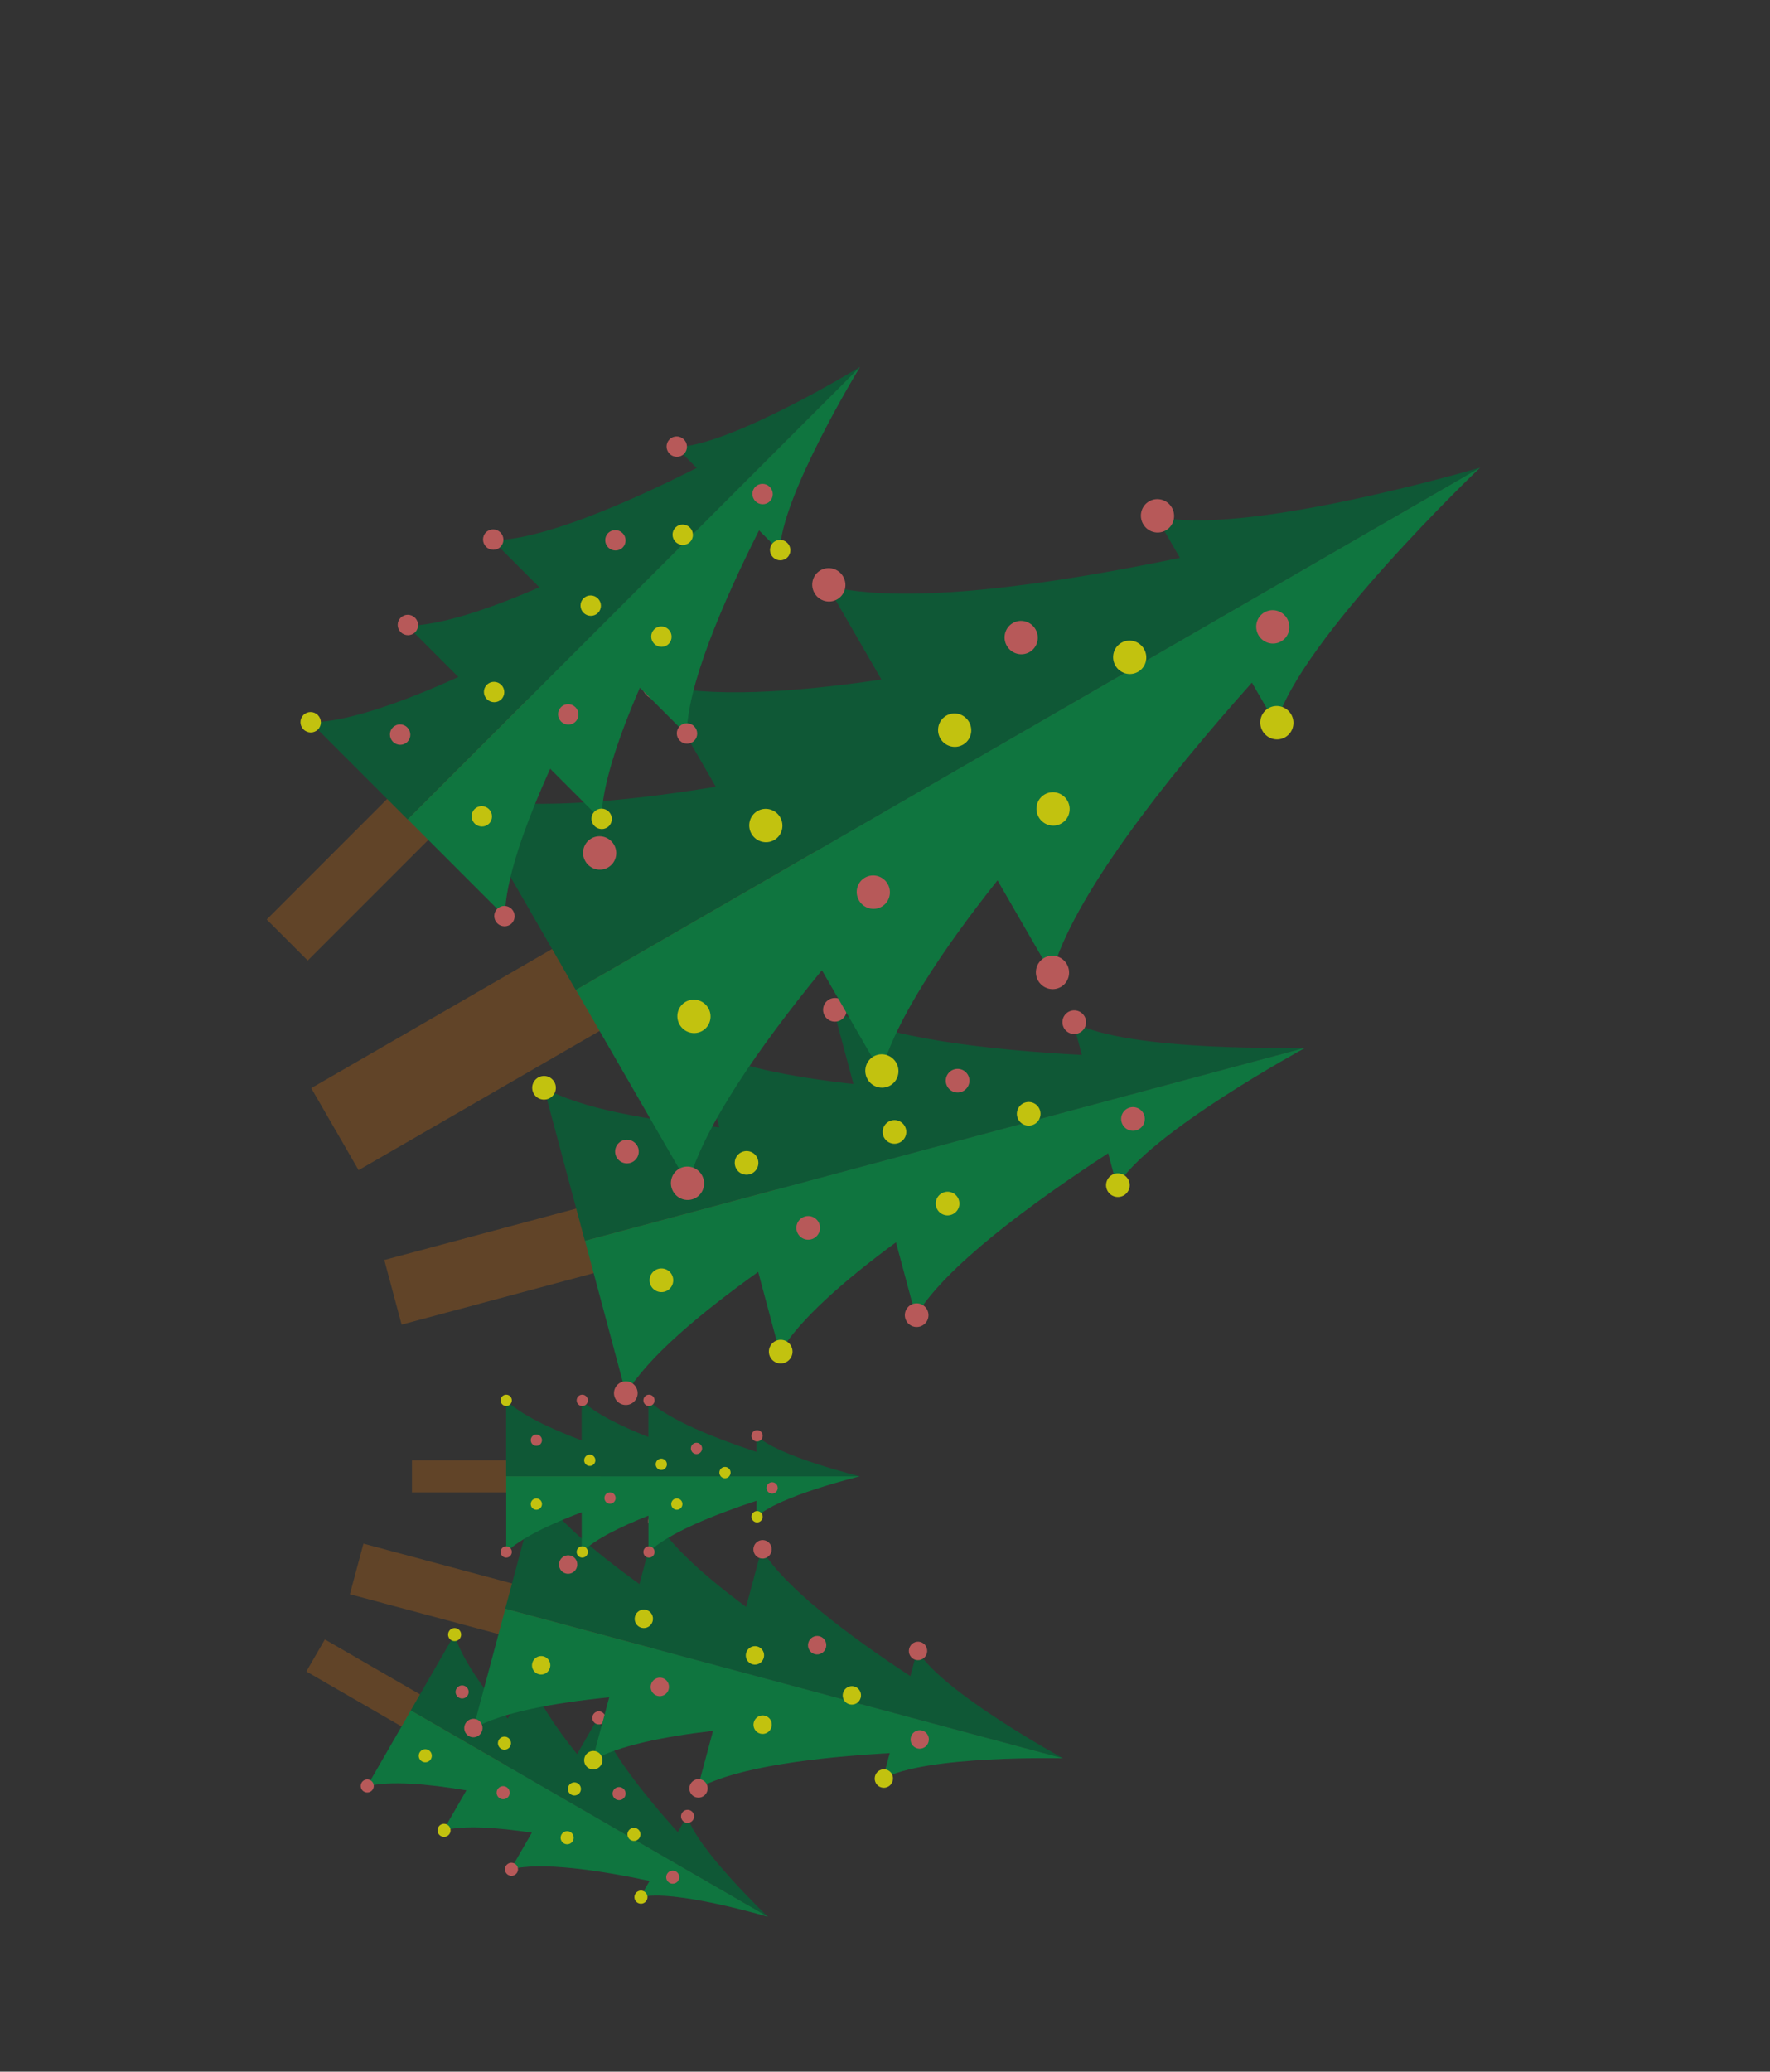 <svg width="159" height="186" viewBox="0 0 159 186" fill="none" xmlns="http://www.w3.org/2000/svg"><rect x="0" y="0" width="159" height="186" fill="#333333" stroke="none"/><g opacity=".7"><g clip-path="url(#clip0)"><path d="M70.581 109.683 69.027 103.882 34.523 113.127 36.078 118.928 70.581 109.683z" fill="#754c24"/><path d="M117.272 94.064 52.54 111.408 48.859 97.668C52.162 99.529 58.235 100.601 64.618 101.215L62.675 93.966C65.67 95.654 70.95 96.694 76.667 97.328L74.889 90.693C79.326 93.183 88.73 94.263 97.183 94.717L96.391 91.762C101.248 94.496 117.272 94.064 117.272 94.064z" fill="#006837"/><path d="M70.051 121.443 68.109 114.194C62.888 117.917 58.164 121.882 56.234 125.145L52.553 111.405 117.272 94.064C117.272 94.064 103.178 101.702 100.34 106.497L99.548 103.542C92.454 108.162 84.85 113.799 82.264 118.171L80.487 111.536C75.853 114.944 71.801 118.484 70.051 121.443z" fill="#009245"/><path d="M99.394 106.682C99.546 107.249 100.129 107.585 100.695 107.433 101.262 107.281 101.598 106.699 101.446 106.132 101.294 105.566 100.712 105.23 100.145 105.381 99.579 105.533 99.243 106.116 99.394 106.682z" fill="#ff0"/><path d="M81.319 118.355C81.471 118.922 82.053 119.258 82.62 119.106 83.186 118.954 83.523 118.372 83.371 117.805 83.219 117.239 82.637 116.902 82.07 117.054 81.503 117.206 81.167 117.788 81.319 118.355z" fill="#ef6a6a"/><path d="M69.105 121.628C69.257 122.195 69.84 122.531 70.406 122.379 70.973 122.227 71.309 121.645 71.157 121.078 71.005 120.512 70.423 120.175 69.856 120.327 69.29 120.479 68.954 121.061 69.105 121.628z" fill="#ff0"/><path d="M55.191 125.356C55.343 125.923 55.925 126.259 56.492 126.107 57.059 125.955 57.395 125.373 57.243 124.806 57.091 124.24 56.509 123.903 55.942 124.055 55.376 124.207 55.039 124.789 55.191 125.356z" fill="#ef6a6a"/><path d="M47.845 97.94C47.997 98.507 48.579 98.843 49.146 98.691 49.712 98.539 50.048 97.957 49.897 97.39 49.745 96.824 49.163 96.487 48.596 96.639 48.029 96.791 47.693 97.373 47.845 97.94z" fill="#ff0"/><path d="M61.759 94.212C61.911 94.778 62.493 95.114 63.06 94.963 63.627 94.811 63.963 94.228 63.811 93.662 63.659 93.095 63.077 92.759 62.51 92.911 61.944 93.062 61.607 93.645 61.759 94.212z" fill="#ef6a6a"/><path d="M73.973 90.939C74.125 91.506 74.707 91.842 75.274 91.69 75.84 91.538 76.177 90.956 76.025 90.389 75.873 89.823 75.29 89.486 74.724 89.638 74.157 89.79 73.821 90.372 73.973 90.939z" fill="#ef6a6a"/><path d="M95.474 92.05C95.626 92.617 96.208 92.953 96.775 92.801 97.341 92.65 97.677 92.067 97.526 91.501 97.374 90.934 96.791 90.598 96.225 90.749 95.658 90.901 95.322 91.484 95.474 92.05z" fill="#ef6a6a"/><path d="M84.096 108.334C84.247 108.9 84.83 109.236 85.396 109.085 85.963 108.933 86.299 108.35 86.147 107.784 85.996 107.217 85.413 106.881 84.847 107.033 84.28 107.185 83.944 107.767 84.096 108.334z" fill="#ff0"/><path d="M66.038 104.683C66.189 105.249 66.772 105.586 67.339 105.434 67.905 105.282 68.241 104.699 68.09 104.133 67.938 103.566 67.355 103.23 66.789 103.382 66.222 103.534 65.886 104.116 66.038 104.683z" fill="#ff0"/><path d="M55.292 103.665C55.444 104.231 56.027 104.567 56.593 104.416 57.16 104.264 57.496 103.681 57.344 103.115 57.192 102.548 56.61 102.212 56.043 102.364 55.477 102.516 55.141 103.098 55.292 103.665z" fill="#ef6a6a"/><path d="M58.389 115.222C58.541 115.788 59.123 116.125 59.69 115.973 60.257 115.821 60.593 115.239 60.441 114.672 60.289 114.105 59.707 113.769 59.14 113.921 58.574 114.073 58.237 114.655 58.389 115.222z" fill="#ff0"/><path d="M79.325 101.901C79.477 102.468 80.059 102.804 80.626 102.652 81.193 102.501 81.529 101.918 81.377 101.352 81.225 100.785 80.643 100.449 80.076 100.601 79.51 100.752 79.174 101.335 79.325 101.901z" fill="#ff0"/><path d="M71.574 110.517C71.726 111.084 72.308 111.42 72.875 111.268 73.441 111.116 73.778 110.534 73.626 109.967 73.474 109.401 72.891 109.064 72.325 109.216 71.758 109.368 71.422 109.951 71.574 110.517z" fill="#ef6a6a"/><path d="M84.995 97.303C85.147 97.869 85.73 98.206 86.296 98.054 86.863 97.902 87.199 97.32 87.047 96.753 86.895 96.186 86.313 95.85 85.746 96.002 85.18 96.154 84.843 96.736 84.995 97.303z" fill="#ef6a6a"/><path d="M100.75 100.736C100.902 101.303 101.484 101.639 102.051 101.487 102.617 101.335 102.954 100.753 102.802 100.186 102.65 99.62 102.068 99.283 101.501 99.435 100.934 99.587 100.598 100.169 100.75 100.736z" fill="#ef6a6a"/><path d="M91.382 100.277C91.534 100.844 92.116 101.18 92.683 101.028 93.249 100.877 93.586 100.294 93.434 99.728 93.282 99.161 92.7 98.825 92.133 98.977 91.566 99.128 91.23 99.711 91.382 100.277z" fill="#ff0"/></g><g clip-path="url(#clip1)"><path d="M75.51 80.061 71.259 72.697 27.961 97.695 32.213 105.059 75.51 80.061z" fill="#754c24"/><path d="M132.952 41.988 51.72 88.887 41.651 71.446C46.812 72.802 55.432 72.088 64.301 70.637L58.989 61.436C63.669 62.666 71.202 62.193 79.178 61.009L74.316 52.587C81.245 54.395 94.378 52.497 105.993 50.086L103.826 46.334C111.413 48.325 132.952 41.988 132.952 41.988z" fill="#006837"/><path d="M79.144 96.309 73.831 87.108C68.14 94.063 63.212 101.171 61.805 106.319L51.736 88.878 132.952 41.988C132.952 41.988 116.694 57.472 114.626 65.038L112.459 61.286C104.564 70.139 96.354 80.564 94.47 87.46L89.608 79.038C84.594 85.353 80.418 91.64 79.144 96.309z" fill="#009245"/><path d="M113.414 65.63C113.829 66.349 114.742 66.599 115.453 66.189 116.164 65.778 116.404 64.862 115.988 64.143 115.573 63.424 114.66 63.174 113.949 63.584 113.238 63.995 112.998 64.91 113.414 65.63z" fill="#ff0"/><path d="M93.258 88.051C93.674 88.77 94.587 89.021 95.298 88.61 96.009 88.2 96.249 87.284 95.833 86.564 95.418 85.845 94.505 85.595 93.794 86.005 93.083 86.416 92.843 87.332 93.258 88.051z" fill="#ef6a6a"/><path d="M77.932 96.9C78.347 97.619 79.26 97.87 79.971 97.459 80.682 97.049 80.922 96.133 80.507 95.414 80.091 94.694 79.178 94.444 78.467 94.855 77.756 95.265 77.517 96.181 77.932 96.9z" fill="#ff0"/><path d="M60.471 106.981C60.886 107.7 61.799 107.951 62.51 107.54 63.221 107.13 63.461 106.214 63.046 105.495 62.631 104.775 61.718 104.525 61.007 104.936 60.295 105.346 60.056 106.262 60.471 106.981z" fill="#ef6a6a"/><path d="M40.379 72.18C40.794 72.9 41.707 73.15 42.418 72.74 43.129 72.329 43.369 71.413 42.953 70.694 42.538 69.975 41.625 69.724 40.914 70.135 40.203 70.545 39.963 71.461 40.379 72.18z" fill="#ff0"/><path d="M57.839 62.099C58.255 62.819 59.168 63.069 59.879 62.658 60.59 62.248 60.83 61.332 60.414 60.613 59.999 59.894 59.086 59.643 58.375 60.054 57.664 60.464 57.424 61.38 57.839 62.099z" fill="#ef6a6a"/><path d="M73.166 53.25C73.582 53.969 74.495 54.22 75.206 53.809 75.917 53.399 76.156 52.483 75.741 51.764 75.326 51.044 74.413 50.794 73.702 51.205 72.991 51.615 72.751 52.531 73.166 53.25z" fill="#ef6a6a"/><path d="M102.691 47.056C103.106 47.776 104.019 48.026 104.73 47.615 105.441 47.205 105.681 46.289 105.266 45.57 104.85 44.851 103.937 44.6 103.226 45.011 102.515 45.421 102.275 46.337 102.691 47.056z" fill="#ef6a6a"/><path d="M93.31 73.371C93.725 74.091 94.638 74.341 95.349 73.93 96.06 73.52 96.3 72.604 95.884 71.885 95.469 71.166 94.556 70.915 93.845 71.326 93.134 71.736 92.894 72.652 93.31 73.371z" fill="#ff0"/><path d="M67.507 74.863C67.923 75.582 68.836 75.832 69.547 75.422 70.258 75.011 70.498 74.095 70.082 73.376 69.667 72.657 68.754 72.406 68.043 72.817 67.332 73.228 67.092 74.143 67.507 74.863z" fill="#ff0"/><path d="M52.581 77.326C52.996 78.045 53.909 78.296 54.62 77.885 55.331 77.474 55.571 76.559 55.156 75.839 54.741 75.12 53.828 74.87 53.117 75.28 52.406 75.691 52.166 76.607 52.581 77.326z" fill="#ef6a6a"/><path d="M61.051 91.996C61.466 92.715 62.379 92.965 63.09 92.555 63.801 92.144 64.041 91.228 63.626 90.509 63.21 89.79 62.297 89.54 61.586 89.95 60.875 90.361 60.636 91.277 61.051 91.996z" fill="#ff0"/><path d="M84.47 66.3C84.885 67.019 85.799 67.269 86.51 66.859 87.221 66.448 87.46 65.532 87.045 64.813 86.63 64.094 85.717 63.843 85.006 64.254 84.295 64.665 84.055 65.58 84.47 66.3z" fill="#ff0"/><path d="M77.163 80.844C77.578 81.563 78.491 81.813 79.202 81.403 79.913 80.992 80.153 80.076 79.737 79.357 79.322 78.638 78.409 78.388 77.698 78.798 76.987 79.209 76.747 80.124 77.163 80.844z" fill="#ef6a6a"/><path d="M90.445 57.987C90.861 58.706 91.774 58.956 92.485 58.546 93.196 58.135 93.436 57.219 93.02 56.5 92.605 55.781 91.692 55.531 90.981 55.941 90.27 56.352 90.03 57.267 90.445 57.987z" fill="#ef6a6a"/><path d="M113.049 57.024C113.464 57.743 114.377 57.994 115.088 57.583 115.799 57.173 116.039 56.257 115.623 55.538 115.208 54.818 114.295 54.568 113.584 54.979 112.873 55.389 112.633 56.305 113.049 57.024z" fill="#ef6a6a"/><path d="M100.195 59.758C100.61 60.477 101.523 60.728 102.234 60.317 102.945 59.907 103.185 58.991 102.769 58.272 102.354 57.552 101.441 57.302 100.73 57.712 100.019 58.123 99.779 59.039 100.195 59.758z" fill="#ff0"/></g><g clip-path="url(#clip2)"><path d="M49.301 64.583 45.618 60.9 23.962 82.555 27.645 86.239 49.301 64.583z" fill="#754c24"/><path d="M77.252 32.949 36.624 73.577 27.901 64.854C31.17 64.838 36.157 63.049 41.175 60.784L36.573 56.182C39.537 56.168 43.919 54.694 48.451 52.729L44.238 48.516C48.625 48.487 56.095 45.282 62.585 42.014l-1.877-1.877C65.513 40.113 77.252 32.949 77.252 32.949z" fill="#006837"/><path d="M54.027 73.621 49.425 69.019C47.16 74.036 45.371 79.024 45.355 82.293L36.632 73.569 77.252 32.949C77.252 32.949 70.088 44.688 70.063 49.493L68.187 47.616C64.918 54.106 61.714 61.576 61.692 65.955L57.48 61.743C55.515 66.274 54.041 70.656 54.027 73.621z" fill="#009245"/><path d="M69.44 50.035C69.8 50.395 70.38 50.398 70.735 50.042 71.091 49.687 71.088 49.107 70.728 48.747 70.368 48.387 69.788 48.384 69.433 48.74 69.077 49.095 69.08 49.675 69.44 50.035z" fill="#ff0"/><path d="M61.069 66.497C61.429 66.856 62.009 66.86 62.365 66.504 62.72 66.149 62.717 65.569 62.357 65.209 61.997 64.849 61.417 64.846 61.062 65.201 60.706 65.557 60.71 66.137 61.069 66.497z" fill="#ef6a6a"/><path d="M53.404 74.163C53.763 74.522 54.343 74.526 54.699 74.17 55.054 73.815 55.051 73.235 54.691 72.875 54.332 72.515 53.752 72.512 53.396 72.868 53.041 73.223 53.044 73.803 53.404 74.163z" fill="#ff0"/><path d="M44.67 82.896C45.03 83.255 45.61 83.259 45.966 82.903 46.321 82.547 46.318 81.968 45.958 81.608 45.599 81.248 45.019 81.245 44.663 81.6 44.307 81.956 44.311 82.536 44.67 82.896z" fill="#ef6a6a"/><path d="M27.265 65.49C27.624 65.85 28.204 65.853 28.56 65.497 28.916 65.142 28.912 64.562 28.552 64.202 28.193 63.842 27.613 63.839 27.257 64.195 26.902 64.55 26.905 65.13 27.265 65.49z" fill="#ff0"/><path d="M35.998 56.757C36.358 57.117 36.937 57.12 37.293 56.764 37.649 56.409 37.645 55.829 37.286 55.469 36.926 55.109 36.346 55.106 35.99 55.462 35.635 55.817 35.638 56.397 35.998 56.757z" fill="#ef6a6a"/><path d="M43.663 49.091C44.023 49.451 44.603 49.454 44.959 49.098 45.314 48.743 45.311 48.163 44.951 47.803 44.592 47.444 44.012 47.44 43.656 47.796 43.3 48.151 43.304 48.731 43.663 49.091z" fill="#ef6a6a"/><path d="M60.151 40.745C60.511 41.105 61.09 41.108 61.446 40.753 61.802 40.397 61.798 39.817 61.439 39.458 61.079 39.098 60.499 39.094 60.143 39.45 59.788 39.806 59.791 40.386 60.151 40.745z" fill="#ef6a6a"/><path d="M58.772 57.803C59.132 58.163 59.712 58.166 60.067 57.81 60.423 57.455 60.419 56.875 60.06 56.515 59.7 56.155 59.12 56.152 58.764 56.508 58.409 56.863 58.412 57.443 58.772 57.803z" fill="#ff0"/><path d="M43.742 62.776C44.101 63.136 44.681 63.139 45.037 62.783 45.393 62.428 45.389 61.848 45.029 61.488 44.67 61.129 44.09 61.125 43.734 61.481 43.379 61.837 43.382 62.416 43.742 62.776z" fill="#ff0"/><path d="M35.3 66.6C35.66 66.96 36.24 66.963 36.596 66.607 36.951 66.252 36.948 65.672 36.588 65.312 36.229 64.952 35.649 64.949 35.293 65.305 34.938 65.66 34.941 66.24 35.3 66.6z" fill="#ef6a6a"/><path d="M42.638 73.937C42.997 74.297 43.577 74.3 43.933 73.945 44.289 73.589 44.285 73.009 43.925 72.649 43.566 72.29 42.986 72.286 42.63 72.642 42.275 72.998 42.278 73.578 42.638 73.937z" fill="#ff0"/><path d="M52.421 55.02C52.781 55.38 53.361 55.383 53.716 55.027 54.072 54.672 54.068 54.092 53.709 53.732 53.349 53.372 52.769 53.369 52.413 53.724 52.058 54.08 52.061 54.66 52.421 55.02z" fill="#ff0"/><path d="M50.403 64.784C50.763 65.144 51.342 65.147 51.698 64.791 52.054 64.436 52.05 63.856 51.691 63.496 51.331 63.136 50.751 63.133 50.395 63.489 50.04 63.844 50.043 64.424 50.403 64.784z" fill="#ef6a6a"/><path d="M54.638 49.154C54.998 49.514 55.578 49.517 55.934 49.161 56.289 48.806 56.286 48.226 55.926 47.866 55.566 47.507 54.987 47.503 54.631 47.859 54.275 48.214 54.279 48.794 54.638 49.154z" fill="#ef6a6a"/><path d="M67.86 45.001C68.219 45.361 68.799 45.364 69.155 45.009 69.51 44.653 69.507 44.073 69.147 43.713 68.788 43.354 68.208 43.35 67.852 43.706 67.496 44.062 67.5 44.642 67.86 45.001z" fill="#ef6a6a"/><path d="M60.688 48.657C61.047 49.016 61.627 49.02 61.983 48.664 62.339 48.308 62.335 47.728 61.976 47.369 61.616 47.009 61.036 47.006 60.68 47.361 60.325 47.717 60.328 48.297 60.688 48.657z" fill="#ff0"/></g></g><g opacity=".7"><g clip-path="url(#clip3)"><path d="M44.628 159.946 46.289 157.069 29.182 147.193 27.522 150.069 44.628 159.946z" fill="#754c24"/><path d="M68.993 172.095 36.899 153.566 40.832 146.753C41.396 148.773 43.352 151.567 45.608 154.302L47.682 150.708C48.194 152.54 49.851 155.01 51.839 157.494L53.738 154.204C54.499 156.913 57.754 161.012 60.882 164.496L61.728 163.03C62.558 165.998 68.993 172.095 68.993 172.095z" fill="#006837"/><path d="M39.822 164.337 41.897 160.743C38.4 160.157 35.003 159.861 32.972 160.382L36.905 153.569 68.993 172.095C68.993 172.095 60.495 169.571 57.51 170.336L58.356 168.871C53.776 167.904 48.598 167.135 45.878 167.833L47.777 164.543C44.632 164.064 41.664 163.864 39.822 164.337z" fill="#009245"/><path d="M57.068 170.038C56.906 170.319 57.002 170.679 57.283 170.841 57.564 171.003 57.923 170.907 58.086 170.626 58.248 170.345 58.151 169.986 57.87 169.824 57.59 169.661 57.23 169.758 57.068 170.038z" fill="#ff0"/><path d="M45.436 167.535C45.274 167.816 45.37 168.175 45.651 168.337 45.932 168.5 46.291 168.403 46.453 168.122 46.615 167.842 46.519 167.482 46.238 167.32 45.957 167.158 45.598 167.254 45.436 167.535z" fill="#ef6a6a"/><path d="M39.38 164.039C39.218 164.32 39.315 164.679 39.595 164.841 39.876 165.004 40.236 164.907 40.398 164.626 40.56 164.345 40.464 163.986 40.183 163.824 39.902 163.662 39.543 163.758 39.38 164.039z" fill="#ff0"/><path d="M32.482 160.056C32.32 160.337 32.416 160.696 32.697 160.858 32.978 161.021 33.337 160.924 33.499 160.643 33.661 160.362 33.565 160.003 33.284 159.841 33.003 159.679 32.644 159.775 32.482 160.056z" fill="#ef6a6a"/><path d="M40.33 146.463C40.167 146.744 40.264 147.103 40.545 147.266 40.825 147.428 41.185 147.332 41.347 147.051 41.509 146.77 41.413 146.411 41.132 146.248 40.851 146.086 40.492 146.182 40.33 146.463z" fill="#ff0"/><path d="M47.228 150.446C47.066 150.727 47.162 151.086 47.443 151.249 47.724 151.411 48.083 151.314 48.246 151.034 48.408 150.753 48.312 150.393 48.031 150.231 47.75 150.069 47.391 150.165 47.228 150.446z" fill="#ef6a6a"/><path d="M53.284 153.942C53.122 154.223 53.218 154.582 53.499 154.745 53.78 154.907 54.139 154.811 54.301 154.53 54.463 154.249 54.367 153.89 54.086 153.727 53.805 153.565 53.446 153.661 53.284 153.942z" fill="#ef6a6a"/><path d="M61.256 162.784C61.094 163.065 61.191 163.424 61.471 163.586 61.752 163.749 62.111 163.652 62.274 163.371 62.436 163.091 62.34 162.731 62.059 162.569 61.778 162.407 61.419 162.503 61.256 162.784z" fill="#ef6a6a"/><path d="M50.441 164.702C50.278 164.983 50.374 165.342 50.656 165.504 50.936 165.667 51.296 165.57 51.458 165.289 51.62 165.008 51.524 164.649 51.243 164.487 50.962 164.325 50.603 164.421 50.441 164.702z" fill="#ff0"/><path d="M44.807 156.213C44.645 156.494 44.741 156.853 45.022 157.016 45.303 157.178 45.662 157.082 45.824 156.801 45.986 156.52 45.89 156.161 45.609 155.998 45.328 155.836 44.969 155.932 44.807 156.213z" fill="#ff0"/><path d="M41.004 151.614C40.841 151.895 40.938 152.254 41.218 152.416 41.499 152.578 41.859 152.482 42.021 152.201 42.183 151.92 42.087 151.561 41.806 151.399 41.525 151.237 41.166 151.333 41.004 151.614z" fill="#ef6a6a"/><path d="M37.695 157.344C37.533 157.625 37.629 157.984 37.91 158.146 38.191 158.308 38.55 158.212 38.712 157.931 38.875 157.65 38.778 157.291 38.498 157.129 38.217 156.967 37.857 157.063 37.695 157.344z" fill="#ff0"/><path d="M51.09 160.322C50.928 160.603 51.024 160.962 51.305 161.124 51.586 161.286 51.945 161.19 52.108 160.909 52.27 160.628 52.173 160.269 51.892 160.107 51.611 159.945 51.252 160.041 51.09 160.322z" fill="#ff0"/><path d="M44.69 160.66C44.528 160.941 44.624 161.3 44.905 161.462 45.186 161.624 45.545 161.528 45.708 161.247 45.87 160.966 45.773 160.607 45.493 160.445 45.212 160.282 44.852 160.379 44.69 160.66z" fill="#ef6a6a"/><path d="M55.105 160.741C54.943 161.022 55.039 161.381 55.32 161.543 55.601 161.705 55.96 161.609 56.123 161.328 56.285 161.047 56.188 160.688 55.908 160.526 55.627 160.363 55.267 160.46 55.105 160.741z" fill="#ef6a6a"/><path d="M59.923 168.244C59.761 168.525 59.857 168.884 60.138 169.046 60.419 169.208 60.778 169.112 60.941 168.831 61.103 168.55 61.006 168.191 60.725 168.029 60.445 167.866 60.085 167.963 59.923 168.244z" fill="#ef6a6a"/><path d="M56.44 164.401C56.277 164.682 56.374 165.041 56.654 165.204 56.935 165.366 57.295 165.27 57.457 164.989 57.619 164.708 57.523 164.348 57.242 164.186 56.961 164.024 56.602 164.12 56.44 164.401z" fill="#ff0"/></g><g clip-path="url(#clip4)"><path d="M58.139 150.29 59.355 145.748 32.65 138.592 31.433 143.134 58.139 150.29z" fill="#754c24"/><path d="M95.487 157.863 45.385 144.439 48.267 133.681C49.755 136.23 53.405 139.321 57.441 142.222L58.961 136.547C60.31 138.858 63.441 141.618 67.022 144.274L68.414 139.08C70.417 142.496 76.294 146.889 81.779 150.488L82.399 148.174C84.587 151.919 95.487 157.863 95.487 157.863z" fill="#006837"/><path d="M53.206 158.064 54.727 152.389C49.782 152.883 45.075 153.735 42.512 155.198L45.394 144.441 95.487 157.863C95.487 157.863 83.075 157.561 79.308 159.711L79.927 157.397C73.378 157.771 66.092 158.637 62.659 160.597L64.051 155.402C59.621 155.911 55.53 156.737 53.206 158.064z" fill="#009245"/><path d="M78.603 159.468C78.484 159.912 78.743 160.366 79.181 160.484 79.62 160.601 80.072 160.337 80.191 159.894 80.31 159.45 80.05 158.995 79.612 158.878 79.173 158.76 78.722 159.024 78.603 159.468z" fill="#ff0"/><path d="M61.954 160.354C61.835 160.798 62.094 161.253 62.533 161.37 62.971 161.488 63.423 161.223 63.542 160.78 63.661 160.336 63.402 159.881 62.963 159.764 62.525 159.646 62.073 159.911 61.954 160.354z" fill="#ef6a6a"/><path d="M52.501 157.821C52.382 158.265 52.641 158.72 53.08 158.837 53.518 158.955 53.97 158.69 54.089 158.247 54.208 157.803 53.949 157.348 53.51 157.231 53.072 157.113 52.62 157.377 52.501 157.821z" fill="#ff0"/><path d="M41.731 154.935C41.612 155.379 41.872 155.834 42.31 155.951 42.749 156.069 43.201 155.804 43.319 155.361 43.438 154.917 43.179 154.462 42.741 154.345 42.302 154.227 41.85 154.492 41.731 154.935z" fill="#ef6a6a"/><path d="M47.483 133.471C47.364 133.915 47.623 134.369 48.062 134.487 48.5 134.604 48.952 134.34 49.071 133.896 49.19 133.453 48.931 132.998 48.492 132.88 48.053 132.763 47.602 133.027 47.483 133.471z" fill="#ff0"/><path d="M58.252 136.357C58.133 136.8 58.393 137.255 58.831 137.373 59.27 137.49 59.722 137.226 59.84 136.782 59.959 136.339 59.7 135.884 59.262 135.766 58.823 135.649 58.371 135.913 58.252 136.357z" fill="#ef6a6a"/><path d="M67.705 138.89C67.587 139.333 67.846 139.788 68.284 139.906 68.723 140.023 69.175 139.759 69.294 139.315 69.412 138.872 69.153 138.417 68.715 138.299 68.276 138.182 67.824 138.446 67.705 138.89z" fill="#ef6a6a"/><path d="M81.672 148.012C81.553 148.456 81.812 148.911 82.251 149.028 82.689 149.146 83.141 148.882 83.26 148.438 83.379 147.994 83.12 147.54 82.681 147.422 82.243 147.304 81.791 147.569 81.672 148.012z" fill="#ef6a6a"/><path d="M67.714 154.634C67.595 155.077 67.855 155.532 68.293 155.65 68.732 155.767 69.183 155.503 69.302 155.059 69.421 154.615 69.162 154.161 68.724 154.043 68.285 153.926 67.833 154.19 67.714 154.634z" fill="#ff0"/><path d="M57.042 145.128C56.923 145.572 57.182 146.027 57.621 146.144 58.059 146.262 58.511 145.997 58.63 145.554 58.749 145.11 58.49 144.655 58.051 144.538 57.613 144.42 57.161 144.685 57.042 145.128z" fill="#ff0"/><path d="M50.242 140.255C50.123 140.698 50.383 141.153 50.821 141.271 51.26 141.388 51.712 141.124 51.83 140.68 51.949 140.237 51.69 139.782 51.252 139.664 50.813 139.547 50.361 139.811 50.242 140.255z" fill="#ef6a6a"/><path d="M47.818 149.302C47.699 149.746 47.958 150.201 48.397 150.318 48.835 150.436 49.287 150.172 49.406 149.728 49.525 149.284 49.266 148.83 48.827 148.712 48.389 148.595 47.937 148.859 47.818 149.302z" fill="#ff0"/><path d="M67.023 148.412C66.904 148.856 67.163 149.311 67.602 149.428 68.04 149.546 68.492 149.281 68.611 148.838 68.73 148.394 68.471 147.939 68.032 147.822 67.594 147.704 67.142 147.969 67.023 148.412z" fill="#ff0"/><path d="M58.479 151.242C58.36 151.686 58.619 152.14 59.057 152.258 59.496 152.375 59.948 152.111 60.067 151.667 60.186 151.224 59.926 150.769 59.488 150.651 59.049 150.534 58.597 150.798 58.479 151.242z" fill="#ef6a6a"/><path d="M72.61 147.498C72.491 147.942 72.751 148.397 73.189 148.514 73.628 148.632 74.079 148.367 74.198 147.924 74.317 147.48 74.058 147.025 73.62 146.908 73.181 146.79 72.729 147.055 72.61 147.498z" fill="#ef6a6a"/><path d="M81.825 155.96C81.706 156.404 81.965 156.859 82.403 156.976 82.842 157.094 83.294 156.829 83.413 156.386 83.532 155.942 83.272 155.487 82.834 155.37 82.395 155.252 81.943 155.517 81.825 155.96z" fill="#ef6a6a"/><path d="M75.729 152.003C75.611 152.447 75.87 152.902 76.308 153.019 76.747 153.137 77.199 152.872 77.317 152.429 77.436 151.985 77.177 151.53 76.739 151.413 76.3 151.295 75.848 151.56 75.729 152.003z" fill="#ff0"/></g><g clip-path="url(#clip5)"><path d="M53.942 133.989V131.109H37.007V133.989H53.942z" fill="#754c24"/><path d="M77.242 132.549H45.468V125.727C46.753 126.999 49.403 128.25 52.25 129.326V125.727C53.415 126.881 55.705 128.018 58.245 129.021V125.727C59.972 127.431 64.146 129.099 67.961 130.358V128.891C69.85 130.76 77.242 132.549 77.242 132.549z" fill="#006837"/><path d="M52.256 139.371V135.772C49.409 136.848 46.759 138.099 45.474 139.371V132.549H77.242C77.242 132.549 69.85 134.338 67.961 136.207V134.739C64.146 135.999 59.972 137.667 58.251 139.371V136.077C55.711 137.08 53.421 138.217 52.256 139.371z" fill="#009245"/><path d="M67.506 136.175C67.506 136.457 67.731 136.685 68.009 136.685 68.287 136.685 68.513 136.457 68.513 136.175 68.513 135.894 68.287 135.666 68.009 135.666 67.731 135.666 67.506 135.894 67.506 136.175z" fill="#ff0"/><path d="M57.796 139.339C57.796 139.62 58.021 139.848 58.299 139.848 58.577 139.848 58.803 139.62 58.803 139.339 58.803 139.058 58.577 138.83 58.299 138.83 58.021 138.83 57.796 139.058 57.796 139.339z" fill="#ef6a6a"/><path d="M51.801 139.339C51.801 139.62 52.026 139.848 52.304 139.848 52.582 139.848 52.808 139.62 52.808 139.339 52.808 139.058 52.582 138.83 52.304 138.83 52.026 138.83 51.801 139.058 51.801 139.339z" fill="#ff0"/><path d="M44.971 139.339C44.971 139.62 45.196 139.848 45.474 139.848 45.753 139.848 45.978 139.62 45.978 139.339 45.978 139.058 45.753 138.83 45.474 138.83 45.196 138.83 44.971 139.058 44.971 139.339z" fill="#ef6a6a"/><path d="M44.971 125.727C44.971 126.008 45.196 126.237 45.474 126.237 45.753 126.237 45.978 126.008 45.978 125.727 45.978 125.446 45.753 125.218 45.474 125.218 45.196 125.218 44.971 125.446 44.971 125.727z" fill="#ff0"/><path d="M51.801 125.727C51.801 126.008 52.026 126.237 52.304 126.237 52.582 126.237 52.808 126.008 52.808 125.727 52.808 125.446 52.582 125.218 52.304 125.218 52.026 125.218 51.801 125.446 51.801 125.727z" fill="#ef6a6a"/><path d="M57.796 125.727C57.796 126.008 58.021 126.237 58.299 126.237 58.577 126.237 58.803 126.008 58.803 125.727 58.803 125.446 58.577 125.218 58.299 125.218 58.021 125.218 57.796 125.446 57.796 125.727z" fill="#ef6a6a"/><path d="M67.506 128.911C67.506 129.192 67.731 129.42 68.009 129.42 68.287 129.42 68.513 129.192 68.513 128.911 68.513 128.629 68.287 128.401 68.009 128.401 67.731 128.401 67.506 128.629 67.506 128.911z" fill="#ef6a6a"/><path d="M60.297 135.041C60.297 135.322 60.522 135.55 60.8 135.55 61.078 135.55 61.304 135.322 61.304 135.041 61.304 134.76 61.078 134.532 60.8 134.532 60.522 134.532 60.297 134.76 60.297 135.041z" fill="#ff0"/><path d="M52.475 131.109C52.475 131.39 52.7 131.618 52.979 131.618 53.257 131.618 53.482 131.39 53.482 131.109 53.482 130.828 53.257 130.6 52.979 130.6 52.7 130.6 52.475 130.828 52.475 131.109z" fill="#ff0"/><path d="M47.679 129.303C47.679 129.585 47.905 129.813 48.183 129.813 48.461 129.813 48.686 129.585 48.686 129.303 48.686 129.022 48.461 128.794 48.183 128.794 47.905 128.794 47.679 129.022 47.679 129.303z" fill="#ef6a6a"/><path d="M47.679 135.041C47.679 135.322 47.905 135.55 48.183 135.55 48.461 135.55 48.686 135.322 48.686 135.041 48.686 134.76 48.461 134.532 48.183 134.532 47.905 134.532 47.679 134.76 47.679 135.041z" fill="#ff0"/><path d="M58.901 131.47C58.901 131.751 59.127 131.979 59.405 131.979 59.683 131.979 59.909 131.751 59.909 131.47 59.909 131.189 59.683 130.96 59.405 130.96 59.127 130.96 58.901 131.189 58.901 131.47z" fill="#ff0"/><path d="M54.295 134.499C54.295 134.78 54.52 135.008 54.798 135.008 55.076 135.008 55.302 134.78 55.302 134.499 55.302 134.217 55.076 133.989 54.798 133.989 54.52 133.989 54.295 134.217 54.295 134.499z" fill="#ef6a6a"/><path d="M62.062 130.043C62.062 130.324 62.288 130.552 62.566 130.552 62.844 130.552 63.07 130.324 63.07 130.043 63.07 129.762 62.844 129.534 62.566 129.534 62.288 129.534 62.062 129.762 62.062 130.043z" fill="#ef6a6a"/><path d="M68.856 133.589C68.856 133.87 69.082 134.098 69.36 134.098 69.638 134.098 69.863 133.87 69.863 133.589 69.863 133.308 69.638 133.08 69.36 133.08 69.082 133.08 68.856 133.308 68.856 133.589z" fill="#ef6a6a"/><path d="M64.622 132.214C64.622 132.495 64.848 132.723 65.126 132.723 65.404 132.723 65.629 132.495 65.629 132.214 65.629 131.933 65.404 131.705 65.126 131.705 64.848 131.705 64.622 131.933 64.622 132.214z" fill="#ff0"/></g></g><defs><clipPath id="clip0"><path d="M0 0h30.508v84.863H0z" fill="#fff" transform="translate(113.316 79.297) rotate(75)"/></clipPath><clipPath id="clip1"><path d="M0 0h43.192v118.778H0z" fill="#fff" transform="translate(122.13 23.245) rotate(60)"/></clipPath><clipPath id="clip2"><path d="M0 0h26.458v72.759H0z" fill="#fff" transform="translate(67.878 23.574) rotate(45)"/></clipPath><clipPath id="clip3"><path d="M0 0h16.87v46.928H0z" fill="#fff" transform="translate(73.22 164.774) rotate(120)"/></clipPath><clipPath id="clip4"><path d="M0 0h23.885v65.683H0z" fill="#fff" transform="translate(98.584 146.303) rotate(105)"/></clipPath><clipPath id="clip5"><path d="M0 0h14.631v40.235H0z" fill="#fff" transform="translate(77.242 125.218) rotate(90)"/></clipPath></defs></svg>